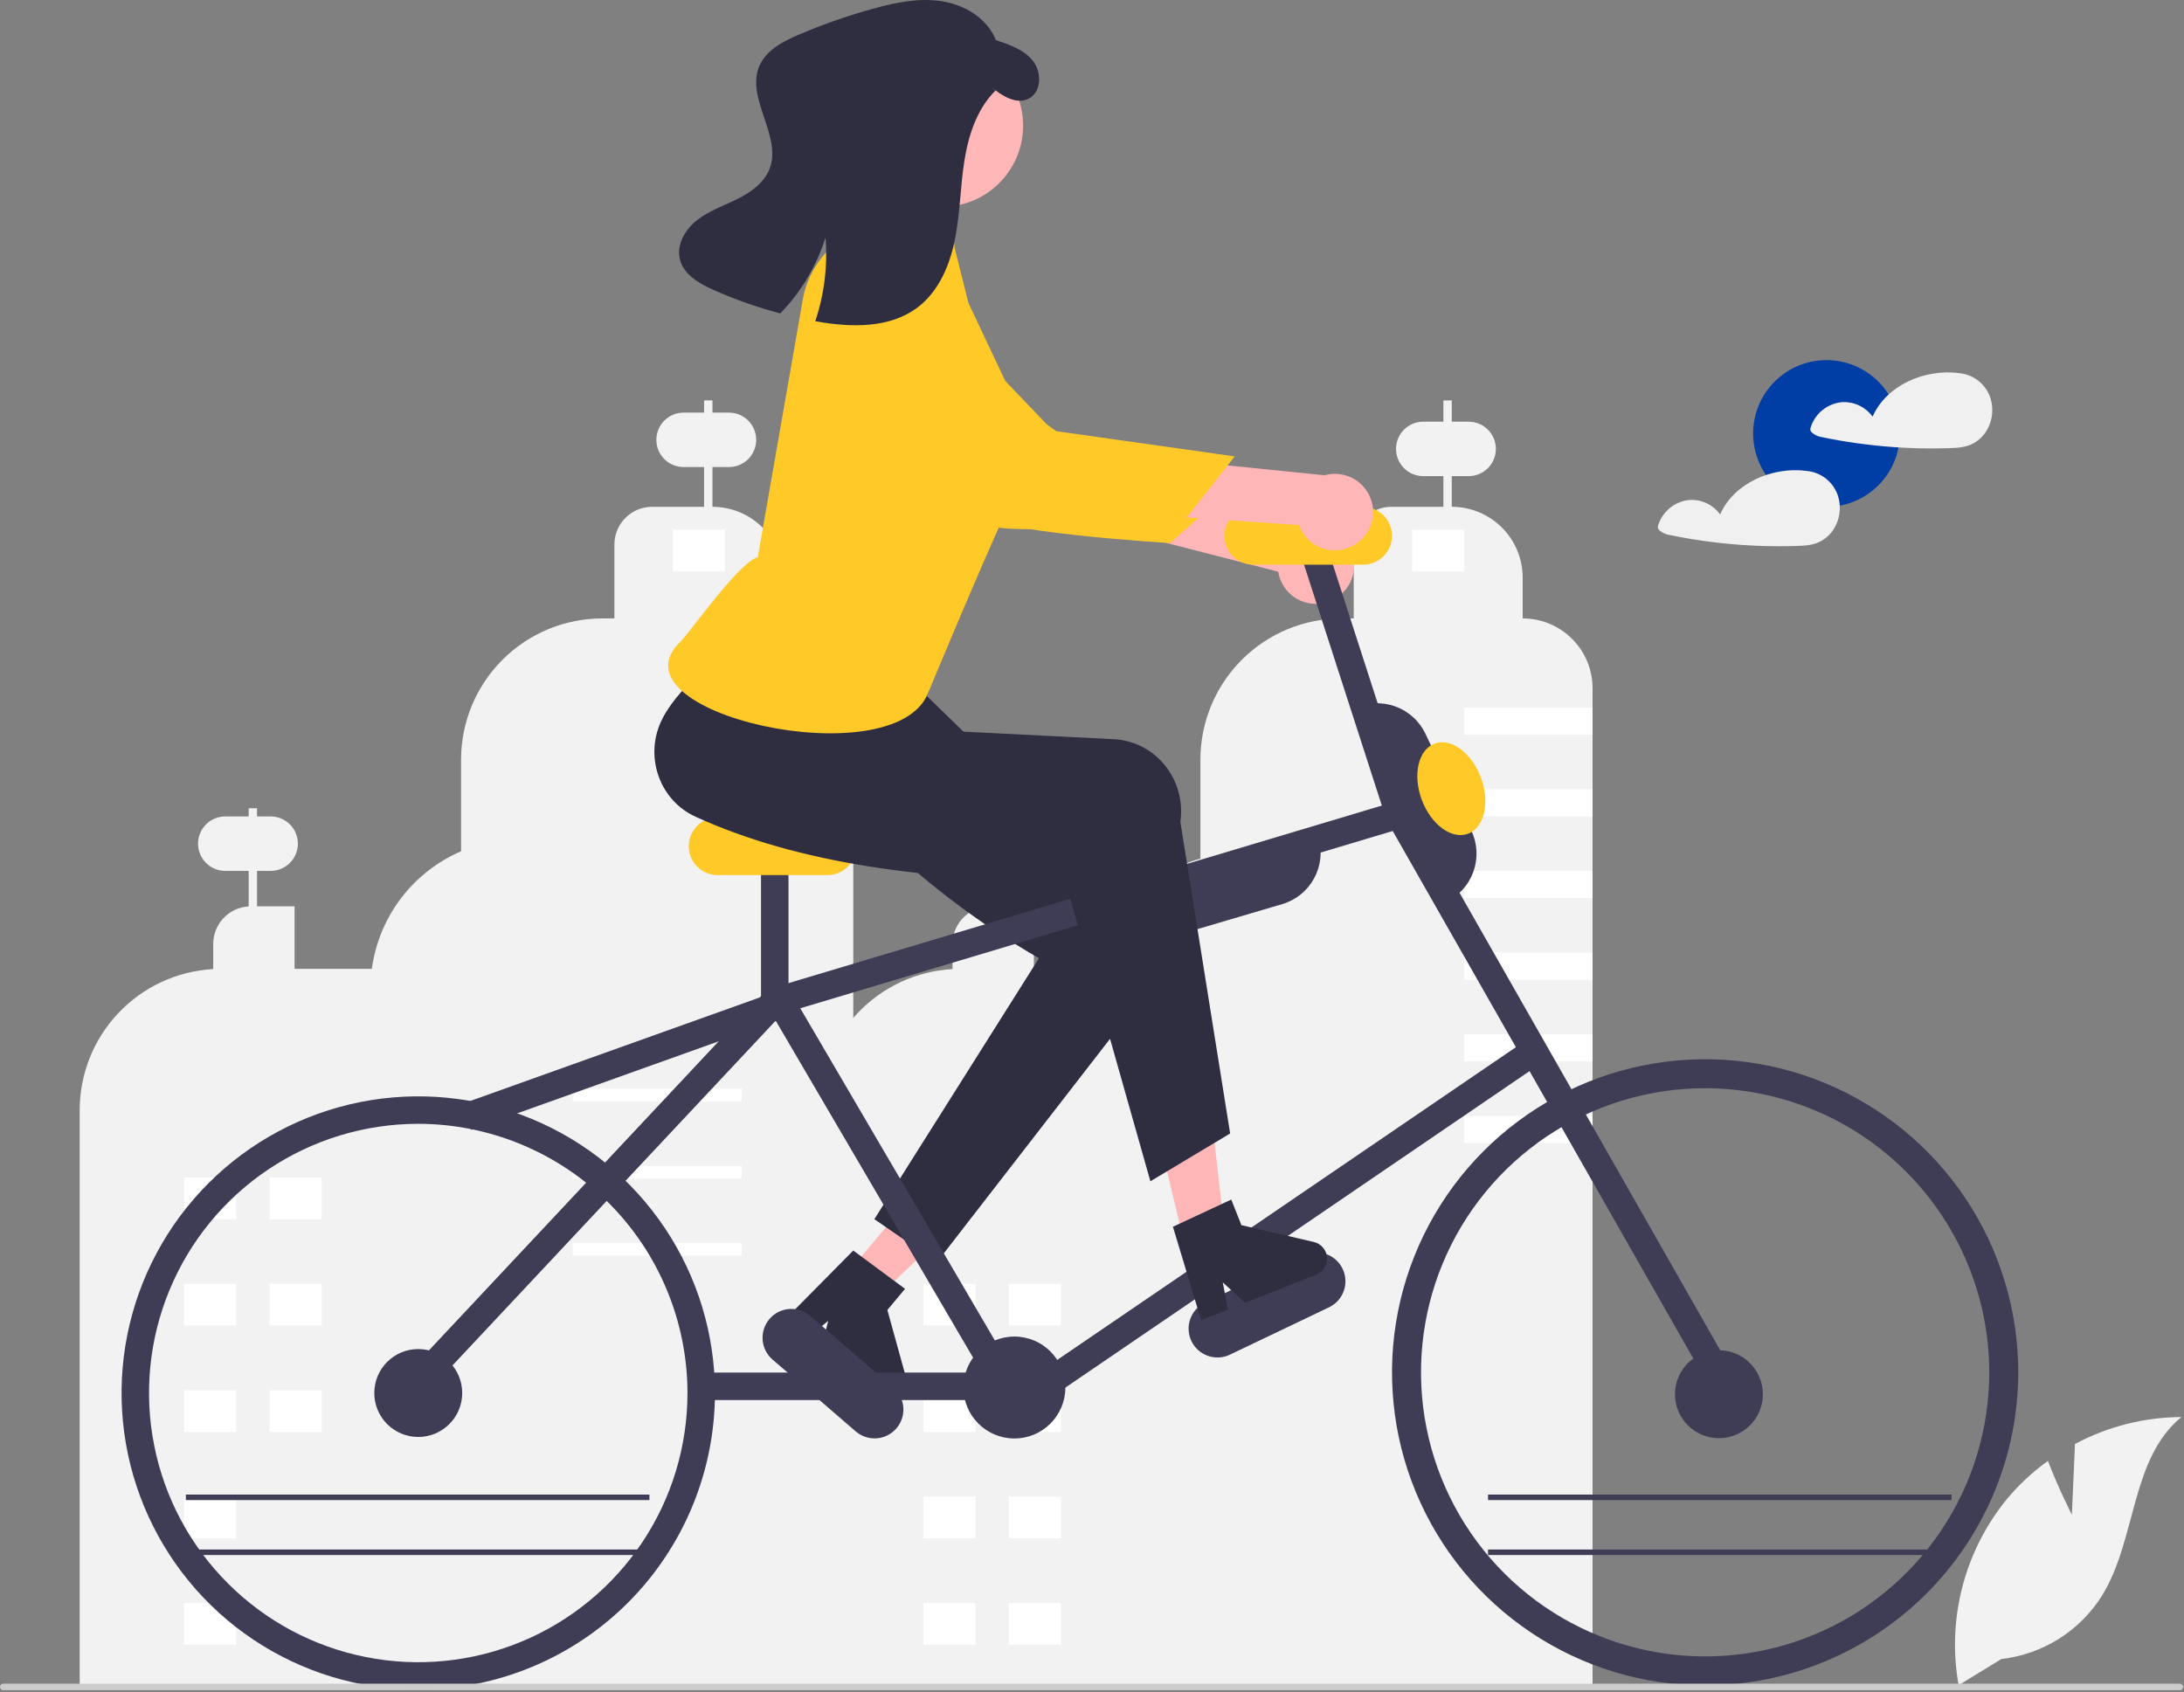 <svg width="795" height="616" viewBox="0 0 795 616" fill="none" xmlns="http://www.w3.org/2000/svg">
<rect x="0" y="0" width="795" height="616" fill="#808080" stroke="none"/>
<g clip-path="url(#clip0_870_330)">
<path d="M572.259 232.584C569.901 230.217 567.097 228.34 564.01 227.062C560.922 225.783 557.613 225.128 554.271 225.134V210.318C554.273 206.927 553.607 203.568 552.31 200.435C551.014 197.302 549.112 194.455 546.714 192.057C544.316 189.659 541.469 187.757 538.336 186.46C535.203 185.164 531.844 184.498 528.453 184.5V173.333H534.598C537.226 173.333 539.747 172.289 541.606 170.431C543.465 168.572 544.509 166.051 544.509 163.423C544.509 160.794 543.465 158.273 541.606 156.414C539.747 154.556 537.226 153.512 534.598 153.512H528.453V145.765H525.414V153.512H518.08C515.451 153.512 512.93 154.556 511.072 156.414C509.213 158.273 508.169 160.794 508.169 163.423C508.169 166.051 509.213 168.572 511.072 170.431C512.93 172.289 515.451 173.333 518.08 173.333H525.414V184.5H506.484C504.684 184.499 502.901 184.854 501.237 185.543C499.574 186.232 498.062 187.242 496.789 188.515C495.516 189.788 494.506 191.299 493.817 192.963C493.128 194.626 492.774 196.409 492.774 198.21V225.134H488.397C481.642 225.134 474.953 226.464 468.712 229.049C462.471 231.634 456.8 235.422 452.024 240.199C447.247 244.975 443.458 250.646 440.874 256.887C438.289 263.128 436.959 269.817 436.959 276.572V312.555C427.612 315.248 419.154 320.391 412.461 327.45C405.769 334.51 401.084 343.229 398.893 352.707H376.346V329.925H362.677V320.345H371.068C373.697 320.345 376.218 319.301 378.076 317.442C379.935 315.584 380.979 313.063 380.979 310.434C380.979 307.806 379.935 305.285 378.076 303.426C376.218 301.567 373.697 300.523 371.068 300.523H362.677V294.234H359.64V300.523H354.55C351.921 300.523 349.401 301.567 347.542 303.426C345.683 305.285 344.639 307.806 344.639 310.434C344.639 313.063 345.683 315.584 347.542 317.442C349.401 319.301 351.921 320.345 354.55 320.345H359.64V329.966C356.15 330.168 352.869 331.697 350.469 334.239C348.069 336.78 346.732 340.143 346.73 343.639V352.789C333.599 353.516 321.245 359.244 312.206 368.796C303.167 378.349 298.13 391 298.129 404.151V614.697H436.959V614.699H579.709V250.572C579.716 247.231 579.061 243.921 577.782 240.834C576.503 237.746 574.627 234.943 572.259 232.584Z" fill="#F2F2F2"/>
<path d="M285.159 225.129V210.321C285.159 206.93 284.491 203.573 283.194 200.44C281.896 197.308 279.994 194.461 277.597 192.064C275.199 189.666 272.353 187.764 269.22 186.467C266.088 185.169 262.731 184.501 259.34 184.501V170.03H265.352C267.98 170.03 270.501 168.985 272.36 167.127C274.219 165.268 275.263 162.747 275.263 160.119C275.263 157.49 274.219 154.969 272.36 153.111C270.501 151.252 267.98 150.208 265.352 150.208H259.34V145.772H256.302V150.208H248.834C246.205 150.208 243.684 151.252 241.826 153.111C239.967 154.969 238.923 157.49 238.923 160.119C238.923 162.747 239.967 165.268 241.826 167.127C243.684 168.985 246.205 170.03 248.834 170.03H256.302V184.501H237.362C235.561 184.501 233.778 184.856 232.114 185.545C230.45 186.235 228.939 187.245 227.665 188.518C226.392 189.792 225.381 191.303 224.692 192.967C224.003 194.631 223.648 196.414 223.648 198.215V225.129H219.277C205.634 225.129 192.549 230.549 182.901 240.197C173.253 249.844 167.833 262.929 167.833 276.573V309.906C159.187 313.631 151.651 319.531 145.961 327.031C140.27 334.531 136.617 343.377 135.357 352.707H107.228V329.925H93.559V317.041H98.519C101.147 317.041 103.668 315.997 105.527 314.138C107.385 312.28 108.429 309.759 108.429 307.13C108.429 304.502 107.385 301.981 105.527 300.122C103.668 298.264 101.147 297.219 98.519 297.219H93.559V294.234H90.522V297.219H82C79.372 297.219 76.851 298.264 74.992 300.122C73.134 301.981 72.089 304.502 72.089 307.13C72.089 309.759 73.134 312.28 74.992 314.138C76.851 315.997 79.372 317.041 82 317.041H90.522V329.966C87.032 330.168 83.751 331.697 81.351 334.238C78.951 336.78 77.614 340.143 77.612 343.639V352.789C64.481 353.515 52.127 359.243 43.088 368.796C34.049 378.348 29.011 391 29.011 404.151V614.697H310.599V250.569C310.599 247.228 309.941 243.92 308.663 240.833C307.384 237.747 305.51 234.942 303.148 232.58C300.786 230.218 297.981 228.344 294.895 227.065C291.808 225.787 288.5 225.129 285.159 225.129Z" fill="#F2F2F2"/>
<path d="M98.116 443.834H117.101V428.646H98.116V443.834Z" fill="white"/>
<path d="M66.98 443.834H85.965V428.646H66.98V443.834Z" fill="white"/>
<path d="M98.116 482.563H117.101V467.375H98.116V482.563Z" fill="white"/>
<path d="M66.98 482.563H85.965V467.375H66.98V482.563Z" fill="white"/>
<path d="M98.116 521.292H117.101V506.104H98.116V521.292Z" fill="white"/>
<path d="M66.98 521.292H85.965V506.104H66.98V521.292Z" fill="white"/>
<path d="M66.98 560.021H85.965V544.833H66.98V560.021Z" fill="white"/>
<path d="M66.98 598.75H85.965V583.562H66.98V598.75Z" fill="white"/>
<path d="M208.461 400.928H269.972V396.372H208.461V400.928Z" fill="white"/>
<path d="M208.461 429.026H269.972V424.469H208.461V429.026Z" fill="white"/>
<path d="M208.461 457.124H269.972V452.567H208.461V457.124Z" fill="white"/>
<path d="M244.912 208.043H263.896V192.855H244.912V208.043Z" fill="white"/>
<path d="M367.233 482.563H386.218V467.375H367.233V482.563Z" fill="white"/>
<path d="M336.098 482.563H355.083V467.375H336.098V482.563Z" fill="white"/>
<path d="M367.233 521.292H386.218V506.104H367.233V521.292Z" fill="white"/>
<path d="M336.098 521.292H355.083V506.104H336.098V521.292Z" fill="white"/>
<path d="M367.233 560.021H386.218V544.833H367.233V560.021Z" fill="white"/>
<path d="M336.098 560.021H355.083V544.833H336.098V560.021Z" fill="white"/>
<path d="M367.233 598.75H386.218V583.562H367.233V598.75Z" fill="white"/>
<path d="M336.098 598.75H355.083V583.562H336.098V598.75Z" fill="white"/>
<path d="M514.029 208.043H533.014V192.855H514.029V208.043Z" fill="white"/>
<path d="M579.709 257.576H532.946V267.487H579.709V257.576Z" fill="white"/>
<path d="M579.709 287.309H532.946V297.22H579.709V287.309Z" fill="white"/>
<path d="M579.709 317.042H532.946V326.952H579.709V317.042Z" fill="white"/>
<path d="M579.709 346.774H532.946V356.685H579.709V346.774Z" fill="white"/>
<path d="M579.709 376.507H532.946V386.418H579.709V376.507Z" fill="white"/>
<path d="M579.709 406.239H532.946V416.15H579.709V406.239Z" fill="white"/>
<path d="M309.242 462.575L319.986 471.566L360.55 433.48L344.693 420.211L309.242 462.575Z" fill="#FFB6B6"/>
<path d="M341.028 459.534L318.275 443.829L378.183 348.848C334.763 323.61 304.903 292.823 280.538 259.005C272.258 247.591 267.211 234.309 278.762 225.747C279.302 225.347 279.856 224.968 280.425 224.61C293.597 216.402 289.321 228.703 307.377 222.662L323.69 240.065L358.938 274.361L419.059 312.739C431.149 320.457 434.504 336.691 426.552 348.999C426.132 349.649 425.685 350.28 425.21 350.892L341.028 459.534Z" fill="#2F2E41"/>
<path d="M310.603 455.251L329.441 469.196L323.008 476.883L330.207 502.939C330.562 504.226 330.497 505.593 330.021 506.84C329.545 508.088 328.683 509.15 327.56 509.873C326.437 510.595 325.113 510.94 323.78 510.856C322.448 510.773 321.177 510.266 320.153 509.409L298.792 491.533L301.474 480.848L293.673 487.248L285.619 480.508L310.603 455.251Z" fill="#2F2E41"/>
<path d="M284.31 360.348L168.115 401.899L171.482 411.315L287.677 369.764L284.31 360.348Z" fill="#3F3D56"/>
<path d="M311.485 521.085L281.209 494.943C279.103 493.123 277.805 490.541 277.602 487.764C277.399 484.987 278.307 482.244 280.127 480.136C281.946 478.029 284.528 476.731 287.305 476.527C290.081 476.323 292.825 477.23 294.933 479.049L325.209 505.19C326.253 506.091 327.11 507.189 327.73 508.421C328.35 509.653 328.721 510.995 328.822 512.371C328.923 513.746 328.752 515.128 328.319 516.438C327.886 517.747 327.199 518.958 326.297 520.002C325.396 521.046 324.298 521.902 323.066 522.522C321.833 523.141 320.491 523.512 319.115 523.612C317.74 523.713 316.358 523.541 315.049 523.108C313.739 522.674 312.528 521.987 311.485 521.085Z" fill="#3F3D56"/>
<path d="M483.47 219.067C481.556 219.727 479.522 219.959 477.509 219.748C475.496 219.536 473.554 218.886 471.82 217.843C470.085 216.799 468.601 215.389 467.47 213.71C466.34 212.031 465.592 210.124 465.278 208.125L357.124 180.275L374.762 161.768L477.773 192.015C481.167 191.711 484.555 192.662 487.294 194.689C490.034 196.715 491.935 199.676 492.637 203.011C493.339 206.345 492.794 209.821 491.104 212.781C489.415 215.74 486.698 217.976 483.47 219.067Z" fill="#FFB6B6"/>
<path d="M319.168 89.759C319.168 89.759 301.582 91.797 301.898 112.062C302.214 132.327 345.323 178.492 352.048 186.141C358.774 193.79 425.892 197.698 425.892 197.698L446.859 179.262L384.691 158.316L319.168 89.759Z" fill="#FFC928"/>
<path d="M283.496 184.877L279.529 203.485C279.529 203.485 272.309 218.972 273.71 223.11C275.098 227.225 337.592 249.595 337.592 249.595C337.592 249.595 342.947 221.692 351.882 202.87L283.496 184.877Z" fill="#FFB6B6"/>
<path d="M483.782 475.919L447.69 493.163C445.177 494.363 442.29 494.516 439.664 493.588C437.039 492.66 434.889 490.728 433.689 488.215C432.488 485.702 432.335 482.815 433.263 480.19C434.191 477.564 436.124 475.415 438.637 474.214L474.729 456.971C477.242 455.77 480.129 455.617 482.754 456.545C485.38 457.473 487.529 459.406 488.73 461.918C489.93 464.431 490.083 467.318 489.155 469.943C488.228 472.569 486.295 474.719 483.782 475.919Z" fill="#3F3D56"/>
<path d="M620.689 613.567C598.146 613.567 576.109 606.882 557.365 594.358C538.621 581.833 524.012 564.032 515.385 543.205C506.758 522.378 504.501 499.461 508.899 477.351C513.297 455.241 524.153 434.932 540.093 418.991C556.033 403.051 576.343 392.195 598.452 387.798C620.562 383.4 643.48 385.657 664.307 394.284C685.134 402.91 702.935 417.52 715.459 436.263C727.984 455.007 734.668 477.044 734.668 499.587C734.634 529.806 722.615 558.777 701.247 580.145C679.879 601.513 650.908 613.533 620.689 613.567ZM620.689 396.161C600.233 396.161 580.237 402.227 563.228 413.592C546.22 424.956 532.964 441.109 525.136 460.008C517.307 478.906 515.259 499.702 519.25 519.765C523.241 539.827 533.091 558.256 547.555 572.72C562.02 587.185 580.449 597.035 600.511 601.026C620.574 605.017 641.369 602.968 660.268 595.14C679.167 587.312 695.32 574.056 706.684 557.048C718.049 540.039 724.115 520.043 724.115 499.587C724.084 472.166 713.177 445.878 693.788 426.488C674.398 407.099 648.109 396.192 620.689 396.161Z" fill="#3F3D56"/>
<path d="M625.709 523.566C634.546 523.566 641.709 516.403 641.709 507.566C641.709 498.73 634.546 491.566 625.709 491.566C616.872 491.566 609.709 498.73 609.709 507.566C609.709 516.403 616.872 523.566 625.709 523.566Z" fill="#3F3D56"/>
<path d="M152.249 615.12C130.889 615.12 110.008 608.786 92.248 596.919C74.487 585.052 60.644 568.184 52.47 548.45C44.296 528.716 42.157 507 46.324 486.05C50.492 465.1 60.778 445.857 75.882 430.753C90.986 415.649 110.229 405.363 131.179 401.195C152.129 397.028 173.844 399.167 193.579 407.341C213.313 415.515 230.181 429.358 242.048 447.119C253.915 464.879 260.249 485.76 260.249 507.12C260.217 535.754 248.828 563.205 228.581 583.452C208.334 603.699 180.883 615.088 152.249 615.12ZM152.249 409.12C132.867 409.12 113.919 414.868 97.803 425.636C81.687 436.405 69.126 451.71 61.709 469.617C54.291 487.524 52.351 507.229 56.132 526.239C59.913 545.249 69.247 562.711 82.953 576.417C96.658 590.122 114.12 599.456 133.13 603.237C152.14 607.018 171.845 605.078 189.752 597.66C207.659 590.243 222.965 577.682 233.733 561.566C244.501 545.45 250.249 526.503 250.249 507.12C250.22 481.138 239.885 456.228 221.513 437.856C203.141 419.484 178.231 409.15 152.249 409.12Z" fill="#3F3D56"/>
<path d="M152.248 523.12C161.085 523.12 168.248 515.957 168.248 507.12C168.248 498.284 161.085 491.12 152.248 491.12C143.411 491.12 136.248 498.284 136.248 507.12C136.248 515.957 143.411 523.12 152.248 523.12Z" fill="#3F3D56"/>
<path d="M369.249 523.673C379.495 523.673 387.802 515.367 387.802 505.12C387.802 494.873 379.495 486.566 369.249 486.566C359.002 486.566 350.695 494.873 350.695 505.12C350.695 515.367 359.002 523.673 369.249 523.673Z" fill="#3F3D56"/>
<path d="M156.357 505.986L149.061 499.147L279.296 360.214L511.708 290.657L627.053 493.091L618.365 498.042L506.957 302.518L284.748 369.021L156.357 505.986Z" fill="#3F3D56"/>
<path d="M353.492 499.678H255.22V509.678H353.492V499.678Z" fill="#3F3D56"/>
<path d="M287.022 312.334H277.022V364.617H287.022V312.334Z" fill="#3F3D56"/>
<path d="M481.467 194.03L471.951 197.103L504.574 298.124L514.09 295.051L481.467 194.03Z" fill="#3F3D56"/>
<path d="M286.024 358.04L277.395 363.094L359.395 503.094L368.024 498.04L286.024 358.04Z" fill="#3F3D56"/>
<path d="M555.889 378.43L379.896 498.441L385.53 506.703L561.522 386.692L555.889 378.43Z" fill="#3F3D56"/>
<path d="M301.209 318.566H261.209C258.424 318.566 255.753 317.46 253.784 315.491C251.815 313.522 250.709 310.851 250.709 308.066C250.709 305.282 251.815 302.611 253.784 300.642C255.753 298.673 258.424 297.566 261.209 297.566H301.209C303.994 297.566 306.664 298.673 308.634 300.642C310.603 302.611 311.709 305.282 311.709 308.066C311.709 310.851 310.603 313.522 308.634 315.491C306.664 317.46 303.994 318.566 301.209 318.566Z" fill="#FFC928"/>
<path d="M496.209 205.566H456.209C453.424 205.566 450.753 204.46 448.784 202.491C446.815 200.522 445.709 197.851 445.709 195.066C445.709 192.282 446.815 189.611 448.784 187.642C450.753 185.673 453.424 184.566 456.209 184.566H496.209C498.994 184.566 501.664 185.673 503.634 187.642C505.603 189.611 506.709 192.282 506.709 195.066C506.709 197.851 505.603 200.522 503.634 202.491C501.664 204.46 498.994 205.566 496.209 205.566Z" fill="#FFC928"/>
<path d="M754.18 551.395L755.324 525.675C767.248 519.302 780.548 515.935 794.068 515.868C775.46 531.081 777.786 560.408 765.169 580.867C761.186 587.218 755.824 592.591 749.481 596.588C743.139 600.585 735.978 603.103 728.53 603.957L712.958 613.491C710.821 601.579 711.292 589.345 714.339 577.632C717.385 565.92 722.935 555.007 730.605 545.646C734.96 540.437 739.953 535.797 745.468 531.836C749.197 541.67 754.18 551.395 754.18 551.395Z" fill="#F2F2F2"/>
<path d="M794.67 614.121C794.671 614.277 794.64 614.432 794.58 614.577C794.521 614.721 794.433 614.853 794.323 614.963C794.212 615.074 794.081 615.161 793.936 615.221C793.791 615.281 793.636 615.311 793.48 615.311H1.19C0.874 615.311 0.572 615.185 0.349 614.962C0.125 614.739 0 614.436 0 614.121C0 613.805 0.125 613.502 0.349 613.279C0.572 613.056 0.874 612.931 1.19 612.931H793.48C793.636 612.93 793.791 612.961 793.936 613.02C794.081 613.08 794.212 613.168 794.323 613.278C794.433 613.389 794.521 613.52 794.58 613.665C794.64 613.809 794.671 613.964 794.67 614.121Z" fill="#CCCCCC"/>
<path d="M347.808 74.875C363.907 72.138 374.739 56.868 372.002 40.77C369.265 24.671 353.995 13.839 337.897 16.576C321.798 19.313 310.966 34.582 313.703 50.681C316.44 66.78 331.709 77.612 347.808 74.875Z" fill="#FFB6B6"/>
<path d="M664.862 184.505C679.608 184.505 691.563 172.551 691.563 157.805C691.563 143.058 679.608 131.104 664.862 131.104C650.115 131.104 638.161 143.058 638.161 157.805C638.161 172.551 650.115 184.505 664.862 184.505Z" fill="#003DA5"/>
<path d="M724.624 145.163C723.869 142.693 722.409 140.498 720.423 138.848C718.437 137.197 716.011 136.163 713.445 135.872C713.387 135.864 713.332 135.875 713.274 135.871C713.2 135.848 713.124 135.831 713.047 135.819C700.836 134.241 686.741 140.081 681.652 151.657C680.41 149.964 678.775 148.598 676.887 147.679C675 146.759 672.917 146.312 670.818 146.378C668.112 146.558 665.528 147.568 663.416 149.27C661.305 150.972 659.769 153.283 659.018 155.889C658.938 156.208 658.962 156.544 659.086 156.849C659.21 157.154 659.427 157.411 659.707 157.583C660.514 158.267 661.469 158.752 662.497 158.999C664.715 159.469 666.94 159.899 669.173 160.29C673.531 161.053 677.912 161.669 682.315 162.14C691.254 163.098 700.248 163.438 709.233 163.158C712.226 163.064 715.112 162.965 717.854 161.644C719.849 160.659 721.553 159.172 722.799 157.329C723.973 155.557 724.745 153.55 725.061 151.448C725.376 149.346 725.227 147.201 724.624 145.163Z" fill="#F0F0F0"/>
<path d="M669.129 180.764C668.374 178.294 666.914 176.099 664.928 174.449C662.942 172.798 660.516 171.764 657.95 171.473C657.892 171.465 657.837 171.476 657.779 171.472C657.705 171.45 657.629 171.432 657.551 171.42C645.341 169.842 631.246 175.682 626.156 187.258C624.915 185.565 623.28 184.199 621.392 183.28C619.505 182.36 617.422 181.914 615.323 181.979C612.617 182.159 610.033 183.169 607.921 184.871C605.809 186.573 604.274 188.884 603.523 191.49C603.443 191.809 603.467 192.145 603.591 192.45C603.715 192.755 603.932 193.012 604.212 193.184C605.019 193.868 605.974 194.353 607.002 194.6C609.219 195.07 611.445 195.5 613.678 195.891C618.036 196.654 622.417 197.271 626.82 197.741C635.759 198.699 644.753 199.039 653.738 198.759C656.731 198.665 659.617 198.566 662.359 197.245C664.354 196.26 666.058 194.773 667.304 192.93C668.478 191.158 669.25 189.151 669.566 187.049C669.881 184.948 669.732 182.802 669.129 180.764Z" fill="#F0F0F0"/>
<path d="M525.869 328.593L492.476 258.103L492.928 257.889C495.242 256.793 497.749 256.163 500.307 256.035C502.864 255.908 505.422 256.286 507.834 257.147C510.245 258.008 512.464 259.336 514.362 261.054C516.26 262.773 517.802 264.849 518.898 267.163L535.595 302.409C536.691 304.723 537.321 307.23 537.448 309.788C537.576 312.345 537.198 314.903 536.337 317.314C535.476 319.726 534.148 321.944 532.429 323.843C530.711 325.741 528.635 327.283 526.321 328.379L525.869 328.593Z" fill="#3F3D56"/>
<path d="M423.791 340.982C419.587 340.971 415.499 339.604 412.134 337.083C408.769 334.562 406.308 331.023 405.115 326.992L404.974 326.512L479.785 304.438L479.927 304.918C480.652 307.374 480.885 309.949 480.615 312.495C480.345 315.042 479.575 317.51 478.351 319.759C477.127 322.008 475.471 323.994 473.48 325.604C471.488 327.213 469.198 328.415 466.742 329.139L429.336 340.176C427.536 340.709 425.669 340.981 423.791 340.982Z" fill="#3F3D56"/>
<path d="M433.406 462.464L447.019 459.106L440.726 403.809L420.634 408.767L433.406 462.464Z" fill="#FFB6B6"/>
<path d="M426.959 446.596L448.204 436.697L451.888 446.019L478.221 452.13C479.522 452.431 480.692 453.141 481.561 454.155C482.43 455.168 482.952 456.433 483.051 457.765C483.15 459.096 482.82 460.425 482.111 461.556C481.402 462.687 480.349 463.562 479.108 464.052L453.204 474.291L445.094 466.834L446.996 476.745L437.229 480.605L426.959 446.596Z" fill="#2F2E41"/>
<path d="M447.782 412.637L418.756 430.044L387.798 320.712C337.578 320.283 291.143 314.66 253.23 297.342C240.385 291.526 234.671 276.144 240.468 262.986C240.739 262.371 241.033 261.767 241.35 261.175C248.73 247.522 263.037 239.504 275.733 225.315L338.709 248.567L334.196 265.525L405.433 269.101C419.759 269.82 430.711 282.264 429.896 296.894C429.853 297.667 429.777 298.437 429.668 299.204L447.782 412.637Z" fill="#2F2E41"/>
<path d="M324.64 74.589L343.993 84.709C345.063 85.135 345.972 85.885 346.595 86.853C347.218 87.821 347.523 88.959 347.469 90.109L352.51 110.281L370.247 147.825C370.247 147.825 374.869 167.806 366.049 186.671C357.229 205.537 337.709 252.567 337.709 252.567C324.977 283.06 220.476 259.512 247.709 233.567C250.949 230.479 269.162 204.403 275.825 202.904L292.176 109.339C293 104.399 294.907 99.702 297.761 95.586C300.614 91.47 304.342 88.037 308.679 85.532C311.299 84.051 313.727 83.174 315.391 83.621C319.185 84.505 320.978 75.915 324.64 74.589Z" fill="#FFC928"/>
<path d="M492.72 198.566C490.96 199.566 489.003 200.168 486.985 200.329C484.968 200.49 482.939 200.207 481.043 199.5C479.147 198.793 477.429 197.678 476.01 196.235C474.591 194.792 473.505 193.055 472.83 191.147L361.402 183.611L375.346 162.183L482.158 173.019C485.438 172.097 488.943 172.41 492.008 173.9C495.072 175.39 497.484 177.952 498.786 181.101C500.088 184.25 500.19 187.767 499.072 190.986C497.954 194.205 495.694 196.902 492.72 198.566Z" fill="#FFB6B6"/>
<path d="M307.484 101.595C307.484 101.595 290.57 106.824 294.599 126.687C298.627 146.551 349.474 184.024 357.488 190.309C365.503 196.594 432.199 188.122 432.199 188.122L449.428 166.153L384.472 156.968L307.484 101.595Z" fill="#FFC928"/>
<path d="M374.391 35.944C369.926 38.143 364.87 34.955 360.964 31.785L362.362 32.968C355.584 39.699 352.482 49.315 351.015 58.764C349.546 68.204 349.471 77.843 347.596 87.22C345.719 96.587 341.724 106.02 334.139 111.823C323.978 119.596 309.85 119.25 297.26 117.028C297.092 116.996 296.936 116.972 296.768 116.94C300.049 107.142 301.317 96.783 300.496 86.484C297.234 96.847 291.597 106.305 284.033 114.104C275.678 111.897 267.515 109.017 259.624 105.493C254.519 103.207 249.014 100.065 247.548 94.664C246.079 89.305 249.304 83.634 253.66 80.195C258.015 76.757 263.385 74.931 268.361 72.462C273.33 70.004 278.236 66.523 280.182 61.323C284.67 49.361 271.394 35.825 276.393 24.061C278.858 18.276 285.009 15.079 290.796 12.605C299.631 8.836 308.71 5.669 317.972 3.126C326.103 0.891 334.598 -0.868 342.918 0.457C351.237 1.781 359.426 6.749 362.496 14.605C367.501 16.24 372.815 18.085 376.059 22.25C379.301 26.405 379.118 33.618 374.391 35.944Z" fill="#2F2E41"/>
<path d="M236.395 544.094H67.657V546.094H236.395V544.094Z" fill="#3F3D56"/>
<path d="M236.395 564.094H67.657V566.094H236.395V564.094Z" fill="#3F3D56"/>
<path d="M710.395 544.094H541.657V546.094H710.395V544.094Z" fill="#3F3D56"/>
<path d="M710.395 564.094H541.657V566.094H710.395V564.094Z" fill="#3F3D56"/>
<path d="M534.367 303.522C540.324 301.32 542.437 292.185 539.085 283.12C535.734 274.055 528.188 268.491 522.231 270.693C516.274 272.895 514.161 282.03 517.512 291.095C520.863 300.16 528.409 305.724 534.367 303.522Z" fill="#FFC928"/>
</g>
<defs>
<clipPath id="clip0_870_330">
<rect width="794.67" height="615.311" fill="white"/>
</clipPath>
</defs>
</svg>
